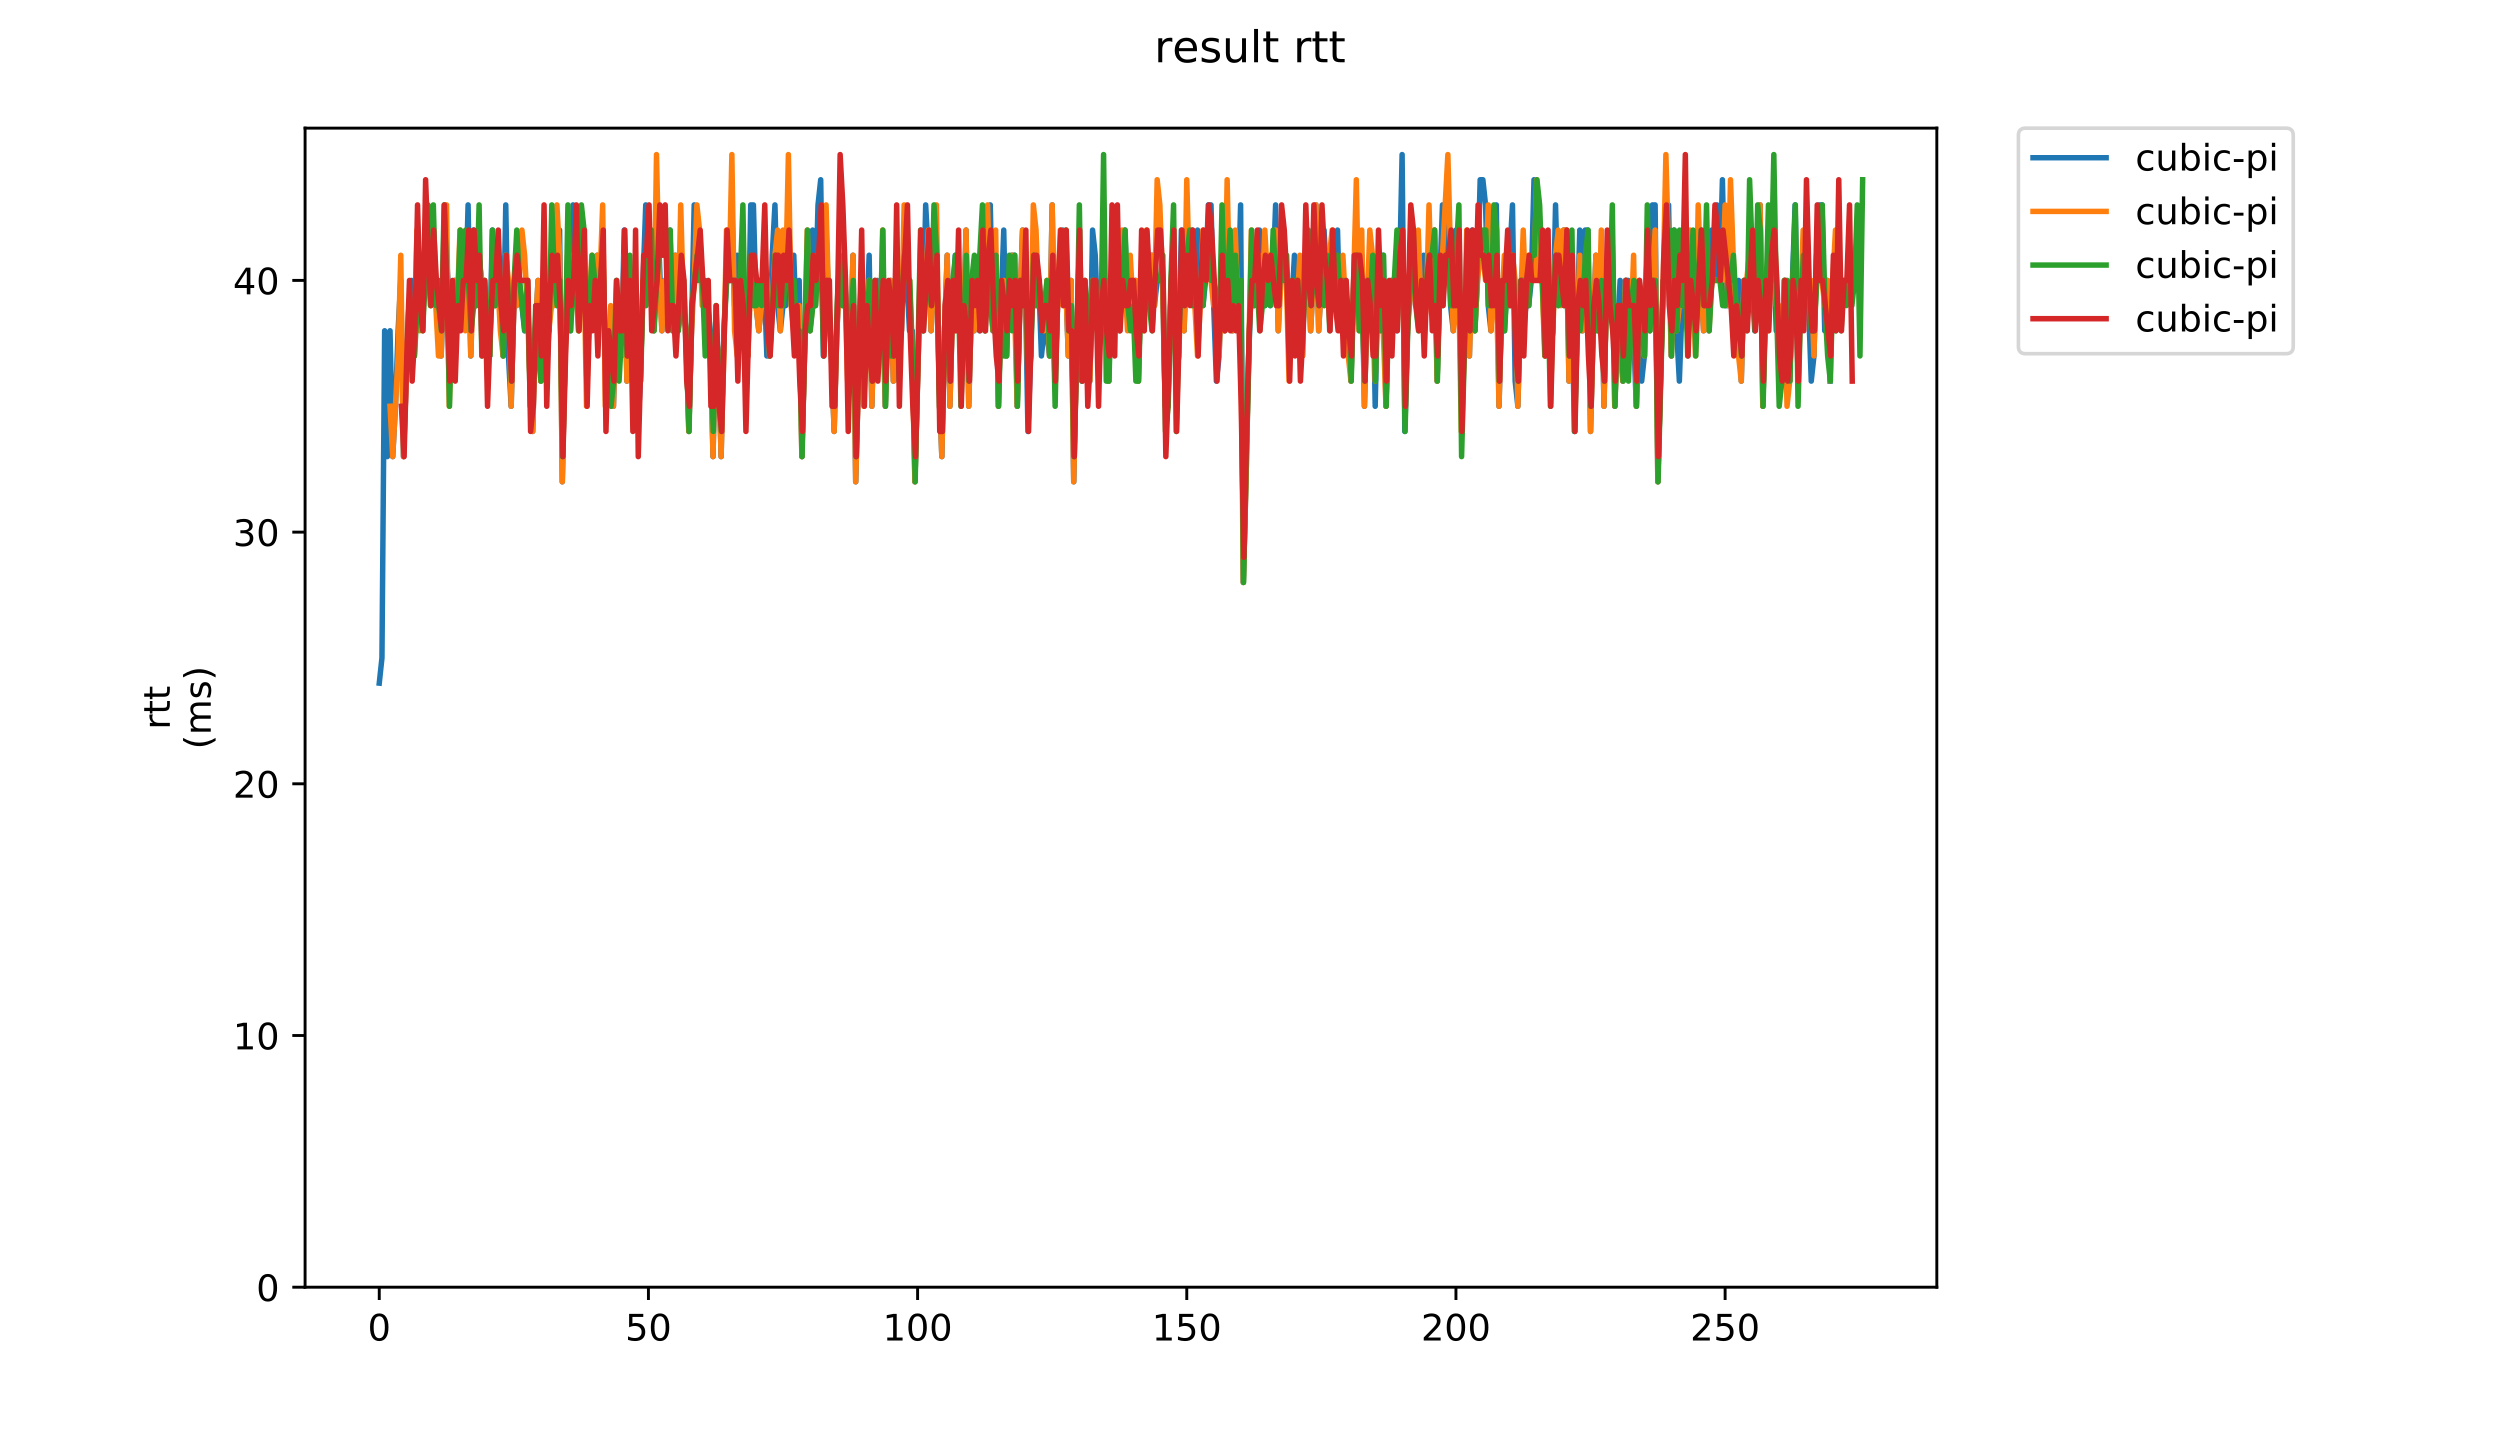 <?xml version="1.0" encoding="utf-8" standalone="no"?>
<!DOCTYPE svg PUBLIC "-//W3C//DTD SVG 1.1//EN"
  "http://www.w3.org/Graphics/SVG/1.1/DTD/svg11.dtd">
<!-- Created with matplotlib (https://matplotlib.org/) -->
<svg height="396pt" version="1.1" viewBox="0 0 684 396" width="684pt" xmlns="http://www.w3.org/2000/svg" xmlns:xlink="http://www.w3.org/1999/xlink">
 <defs>
  <style type="text/css">
*{stroke-linecap:butt;stroke-linejoin:round;}
  </style>
 </defs>
 <g id="figure_1">
  <g id="patch_1">
   <path d="M 0 396 
L 684 396 
L 684 0 
L 0 0 
z
" style="fill:#ffffff;"/>
  </g>
  <g id="axes_1">
   <g id="patch_2">
    <path d="M 83.472 352.174 
L 529.913 352.174 
L 529.913 35.062 
L 83.472 35.062 
z
" style="fill:#ffffff;"/>
   </g>
   <g id="matplotlib.axis_1">
    <g id="xtick_1">
     <g id="line2d_1">
      <defs>
       <path d="M 0 0 
L 0 3.5 
" id="md1d6fb55fc" style="stroke:#000000;stroke-width:0.8;"/>
      </defs>
      <g>
       <use style="stroke:#000000;stroke-width:0.8;" x="103.765" xlink:href="#md1d6fb55fc" y="352.174"/>
      </g>
     </g>
     <g id="text_1">
      <!-- 0 -->
      <defs>
       <path d="M 31.781 66.406 
Q 24.172 66.406 20.328 58.906 
Q 16.5 51.422 16.5 36.375 
Q 16.5 21.391 20.328 13.891 
Q 24.172 6.391 31.781 6.391 
Q 39.453 6.391 43.281 13.891 
Q 47.125 21.391 47.125 36.375 
Q 47.125 51.422 43.281 58.906 
Q 39.453 66.406 31.781 66.406 
z
M 31.781 74.219 
Q 44.047 74.219 50.516 64.516 
Q 56.984 54.828 56.984 36.375 
Q 56.984 17.969 50.516 8.266 
Q 44.047 -1.422 31.781 -1.422 
Q 19.531 -1.422 13.062 8.266 
Q 6.594 17.969 6.594 36.375 
Q 6.594 54.828 13.062 64.516 
Q 19.531 74.219 31.781 74.219 
z
" id="DejaVuSans-48"/>
      </defs>
      <g transform="translate(100.584 366.773)scale(0.1 -0.1)">
       <use xlink:href="#DejaVuSans-48"/>
      </g>
     </g>
    </g>
    <g id="xtick_2">
     <g id="line2d_2">
      <g>
       <use style="stroke:#000000;stroke-width:0.8;" x="177.41" xlink:href="#md1d6fb55fc" y="352.174"/>
      </g>
     </g>
     <g id="text_2">
      <!-- 50 -->
      <defs>
       <path d="M 10.797 72.906 
L 49.516 72.906 
L 49.516 64.594 
L 19.828 64.594 
L 19.828 46.734 
Q 21.969 47.469 24.109 47.828 
Q 26.266 48.188 28.422 48.188 
Q 40.625 48.188 47.75 41.5 
Q 54.891 34.812 54.891 23.391 
Q 54.891 11.625 47.562 5.094 
Q 40.234 -1.422 26.906 -1.422 
Q 22.312 -1.422 17.547 -0.641 
Q 12.797 0.141 7.719 1.703 
L 7.719 11.625 
Q 12.109 9.234 16.797 8.062 
Q 21.484 6.891 26.703 6.891 
Q 35.156 6.891 40.078 11.328 
Q 45.016 15.766 45.016 23.391 
Q 45.016 31 40.078 35.438 
Q 35.156 39.891 26.703 39.891 
Q 22.75 39.891 18.812 39.016 
Q 14.891 38.141 10.797 36.281 
z
" id="DejaVuSans-53"/>
      </defs>
      <g transform="translate(171.048 366.773)scale(0.1 -0.1)">
       <use xlink:href="#DejaVuSans-53"/>
       <use x="63.623" xlink:href="#DejaVuSans-48"/>
      </g>
     </g>
    </g>
    <g id="xtick_3">
     <g id="line2d_3">
      <g>
       <use style="stroke:#000000;stroke-width:0.8;" x="251.056" xlink:href="#md1d6fb55fc" y="352.174"/>
      </g>
     </g>
     <g id="text_3">
      <!-- 100 -->
      <defs>
       <path d="M 12.406 8.297 
L 28.516 8.297 
L 28.516 63.922 
L 10.984 60.406 
L 10.984 69.391 
L 28.422 72.906 
L 38.281 72.906 
L 38.281 8.297 
L 54.391 8.297 
L 54.391 0 
L 12.406 0 
z
" id="DejaVuSans-49"/>
      </defs>
      <g transform="translate(241.512 366.773)scale(0.1 -0.1)">
       <use xlink:href="#DejaVuSans-49"/>
       <use x="63.623" xlink:href="#DejaVuSans-48"/>
       <use x="127.246" xlink:href="#DejaVuSans-48"/>
      </g>
     </g>
    </g>
    <g id="xtick_4">
     <g id="line2d_4">
      <g>
       <use style="stroke:#000000;stroke-width:0.8;" x="324.701" xlink:href="#md1d6fb55fc" y="352.174"/>
      </g>
     </g>
     <g id="text_4">
      <!-- 150 -->
      <g transform="translate(315.157 366.773)scale(0.1 -0.1)">
       <use xlink:href="#DejaVuSans-49"/>
       <use x="63.623" xlink:href="#DejaVuSans-53"/>
       <use x="127.246" xlink:href="#DejaVuSans-48"/>
      </g>
     </g>
    </g>
    <g id="xtick_5">
     <g id="line2d_5">
      <g>
       <use style="stroke:#000000;stroke-width:0.8;" x="398.347" xlink:href="#md1d6fb55fc" y="352.174"/>
      </g>
     </g>
     <g id="text_5">
      <!-- 200 -->
      <defs>
       <path d="M 19.188 8.297 
L 53.609 8.297 
L 53.609 0 
L 7.328 0 
L 7.328 8.297 
Q 12.938 14.109 22.625 23.891 
Q 32.328 33.688 34.812 36.531 
Q 39.547 41.844 41.422 45.531 
Q 43.312 49.219 43.312 52.781 
Q 43.312 58.594 39.234 62.25 
Q 35.156 65.922 28.609 65.922 
Q 23.969 65.922 18.812 64.312 
Q 13.672 62.703 7.812 59.422 
L 7.812 69.391 
Q 13.766 71.781 18.938 73 
Q 24.125 74.219 28.422 74.219 
Q 39.75 74.219 46.484 68.547 
Q 53.219 62.891 53.219 53.422 
Q 53.219 48.922 51.531 44.891 
Q 49.859 40.875 45.406 35.406 
Q 44.188 33.984 37.641 27.219 
Q 31.109 20.453 19.188 8.297 
z
" id="DejaVuSans-50"/>
      </defs>
      <g transform="translate(388.803 366.773)scale(0.1 -0.1)">
       <use xlink:href="#DejaVuSans-50"/>
       <use x="63.623" xlink:href="#DejaVuSans-48"/>
       <use x="127.246" xlink:href="#DejaVuSans-48"/>
      </g>
     </g>
    </g>
    <g id="xtick_6">
     <g id="line2d_6">
      <g>
       <use style="stroke:#000000;stroke-width:0.8;" x="471.992" xlink:href="#md1d6fb55fc" y="352.174"/>
      </g>
     </g>
     <g id="text_6">
      <!-- 250 -->
      <g transform="translate(462.448 366.773)scale(0.1 -0.1)">
       <use xlink:href="#DejaVuSans-50"/>
       <use x="63.623" xlink:href="#DejaVuSans-53"/>
       <use x="127.246" xlink:href="#DejaVuSans-48"/>
      </g>
     </g>
    </g>
   </g>
   <g id="matplotlib.axis_2">
    <g id="ytick_1">
     <g id="line2d_7">
      <defs>
       <path d="M 0 0 
L -3.5 0 
" id="m92b899aafc" style="stroke:#000000;stroke-width:0.8;"/>
      </defs>
      <g>
       <use style="stroke:#000000;stroke-width:0.8;" x="83.472" xlink:href="#m92b899aafc" y="352.174"/>
      </g>
     </g>
     <g id="text_7">
      <!-- 0 -->
      <g transform="translate(70.11 355.973)scale(0.1 -0.1)">
       <use xlink:href="#DejaVuSans-48"/>
      </g>
     </g>
    </g>
    <g id="ytick_2">
     <g id="line2d_8">
      <g>
       <use style="stroke:#000000;stroke-width:0.8;" x="83.472" xlink:href="#m92b899aafc" y="283.312"/>
      </g>
     </g>
     <g id="text_8">
      <!-- 10 -->
      <g transform="translate(63.747 287.111)scale(0.1 -0.1)">
       <use xlink:href="#DejaVuSans-49"/>
       <use x="63.623" xlink:href="#DejaVuSans-48"/>
      </g>
     </g>
    </g>
    <g id="ytick_3">
     <g id="line2d_9">
      <g>
       <use style="stroke:#000000;stroke-width:0.8;" x="83.472" xlink:href="#m92b899aafc" y="214.449"/>
      </g>
     </g>
     <g id="text_9">
      <!-- 20 -->
      <g transform="translate(63.747 218.248)scale(0.1 -0.1)">
       <use xlink:href="#DejaVuSans-50"/>
       <use x="63.623" xlink:href="#DejaVuSans-48"/>
      </g>
     </g>
    </g>
    <g id="ytick_4">
     <g id="line2d_10">
      <g>
       <use style="stroke:#000000;stroke-width:0.8;" x="83.472" xlink:href="#m92b899aafc" y="145.587"/>
      </g>
     </g>
     <g id="text_10">
      <!-- 30 -->
      <defs>
       <path d="M 40.578 39.312 
Q 47.656 37.797 51.625 33 
Q 55.609 28.219 55.609 21.188 
Q 55.609 10.406 48.188 4.484 
Q 40.766 -1.422 27.094 -1.422 
Q 22.516 -1.422 17.656 -0.516 
Q 12.797 0.391 7.625 2.203 
L 7.625 11.719 
Q 11.719 9.328 16.594 8.109 
Q 21.484 6.891 26.812 6.891 
Q 36.078 6.891 40.938 10.547 
Q 45.797 14.203 45.797 21.188 
Q 45.797 27.641 41.281 31.266 
Q 36.766 34.906 28.719 34.906 
L 20.219 34.906 
L 20.219 43.016 
L 29.109 43.016 
Q 36.375 43.016 40.234 45.922 
Q 44.094 48.828 44.094 54.297 
Q 44.094 59.906 40.109 62.906 
Q 36.141 65.922 28.719 65.922 
Q 24.656 65.922 20.016 65.031 
Q 15.375 64.156 9.812 62.312 
L 9.812 71.094 
Q 15.438 72.656 20.344 73.438 
Q 25.25 74.219 29.594 74.219 
Q 40.828 74.219 47.359 69.109 
Q 53.906 64.016 53.906 55.328 
Q 53.906 49.266 50.438 45.094 
Q 46.969 40.922 40.578 39.312 
z
" id="DejaVuSans-51"/>
      </defs>
      <g transform="translate(63.747 149.386)scale(0.1 -0.1)">
       <use xlink:href="#DejaVuSans-51"/>
       <use x="63.623" xlink:href="#DejaVuSans-48"/>
      </g>
     </g>
    </g>
    <g id="ytick_5">
     <g id="line2d_11">
      <g>
       <use style="stroke:#000000;stroke-width:0.8;" x="83.472" xlink:href="#m92b899aafc" y="76.724"/>
      </g>
     </g>
     <g id="text_11">
      <!-- 40 -->
      <defs>
       <path d="M 37.797 64.312 
L 12.891 25.391 
L 37.797 25.391 
z
M 35.203 72.906 
L 47.609 72.906 
L 47.609 25.391 
L 58.016 25.391 
L 58.016 17.188 
L 47.609 17.188 
L 47.609 0 
L 37.797 0 
L 37.797 17.188 
L 4.891 17.188 
L 4.891 26.703 
z
" id="DejaVuSans-52"/>
      </defs>
      <g transform="translate(63.747 80.524)scale(0.1 -0.1)">
       <use xlink:href="#DejaVuSans-52"/>
       <use x="63.623" xlink:href="#DejaVuSans-48"/>
      </g>
     </g>
    </g>
    <g id="text_12">
     <!-- rtt -->
     <defs>
      <path d="M 41.109 46.297 
Q 39.594 47.172 37.812 47.578 
Q 36.031 48 33.891 48 
Q 26.266 48 22.188 43.047 
Q 18.109 38.094 18.109 28.812 
L 18.109 0 
L 9.078 0 
L 9.078 54.688 
L 18.109 54.688 
L 18.109 46.188 
Q 20.953 51.172 25.484 53.578 
Q 30.031 56 36.531 56 
Q 37.453 56 38.578 55.875 
Q 39.703 55.766 41.062 55.516 
z
" id="DejaVuSans-114"/>
      <path d="M 18.312 70.219 
L 18.312 54.688 
L 36.812 54.688 
L 36.812 47.703 
L 18.312 47.703 
L 18.312 18.016 
Q 18.312 11.328 20.141 9.422 
Q 21.969 7.516 27.594 7.516 
L 36.812 7.516 
L 36.812 0 
L 27.594 0 
Q 17.188 0 13.234 3.875 
Q 9.281 7.766 9.281 18.016 
L 9.281 47.703 
L 2.688 47.703 
L 2.688 54.688 
L 9.281 54.688 
L 9.281 70.219 
z
" id="DejaVuSans-116"/>
     </defs>
     <g transform="translate(46.47 199.594)rotate(-90)scale(0.1 -0.1)">
      <use xlink:href="#DejaVuSans-114"/>
      <use x="41.113" xlink:href="#DejaVuSans-116"/>
      <use x="80.322" xlink:href="#DejaVuSans-116"/>
     </g>
     <!-- (ms) -->
     <defs>
      <path d="M 31 75.875 
Q 24.469 64.656 21.281 53.656 
Q 18.109 42.672 18.109 31.391 
Q 18.109 20.125 21.312 9.062 
Q 24.516 -2 31 -13.188 
L 23.188 -13.188 
Q 15.875 -1.703 12.234 9.375 
Q 8.594 20.453 8.594 31.391 
Q 8.594 42.281 12.203 53.312 
Q 15.828 64.359 23.188 75.875 
z
" id="DejaVuSans-40"/>
      <path d="M 52 44.188 
Q 55.375 50.25 60.062 53.125 
Q 64.75 56 71.094 56 
Q 79.641 56 84.281 50.016 
Q 88.922 44.047 88.922 33.016 
L 88.922 0 
L 79.891 0 
L 79.891 32.719 
Q 79.891 40.578 77.094 44.375 
Q 74.312 48.188 68.609 48.188 
Q 61.625 48.188 57.562 43.547 
Q 53.516 38.922 53.516 30.906 
L 53.516 0 
L 44.484 0 
L 44.484 32.719 
Q 44.484 40.625 41.703 44.406 
Q 38.922 48.188 33.109 48.188 
Q 26.219 48.188 22.156 43.531 
Q 18.109 38.875 18.109 30.906 
L 18.109 0 
L 9.078 0 
L 9.078 54.688 
L 18.109 54.688 
L 18.109 46.188 
Q 21.188 51.219 25.484 53.609 
Q 29.781 56 35.688 56 
Q 41.656 56 45.828 52.969 
Q 50 49.953 52 44.188 
z
" id="DejaVuSans-109"/>
      <path d="M 44.281 53.078 
L 44.281 44.578 
Q 40.484 46.531 36.375 47.5 
Q 32.281 48.484 27.875 48.484 
Q 21.188 48.484 17.844 46.438 
Q 14.5 44.391 14.5 40.281 
Q 14.5 37.156 16.891 35.375 
Q 19.281 33.594 26.516 31.984 
L 29.594 31.297 
Q 39.156 29.25 43.188 25.516 
Q 47.219 21.781 47.219 15.094 
Q 47.219 7.469 41.188 3.016 
Q 35.156 -1.422 24.609 -1.422 
Q 20.219 -1.422 15.453 -0.562 
Q 10.688 0.297 5.422 2 
L 5.422 11.281 
Q 10.406 8.688 15.234 7.391 
Q 20.062 6.109 24.812 6.109 
Q 31.156 6.109 34.562 8.281 
Q 37.984 10.453 37.984 14.406 
Q 37.984 18.062 35.516 20.016 
Q 33.062 21.969 24.703 23.781 
L 21.578 24.516 
Q 13.234 26.266 9.516 29.906 
Q 5.812 33.547 5.812 39.891 
Q 5.812 47.609 11.281 51.797 
Q 16.75 56 26.812 56 
Q 31.781 56 36.172 55.266 
Q 40.578 54.547 44.281 53.078 
z
" id="DejaVuSans-115"/>
      <path d="M 8.016 75.875 
L 15.828 75.875 
Q 23.141 64.359 26.781 53.312 
Q 30.422 42.281 30.422 31.391 
Q 30.422 20.453 26.781 9.375 
Q 23.141 -1.703 15.828 -13.188 
L 8.016 -13.188 
Q 14.5 -2 17.703 9.062 
Q 20.906 20.125 20.906 31.391 
Q 20.906 42.672 17.703 53.656 
Q 14.5 64.656 8.016 75.875 
z
" id="DejaVuSans-41"/>
     </defs>
     <g transform="translate(57.668 204.995)rotate(-90)scale(0.1 -0.1)">
      <use xlink:href="#DejaVuSans-40"/>
      <use x="39.014" xlink:href="#DejaVuSans-109"/>
      <use x="136.426" xlink:href="#DejaVuSans-115"/>
      <use x="188.525" xlink:href="#DejaVuSans-41"/>
     </g>
    </g>
   </g>
   <g id="line2d_12">
    <path clip-path="url(#pde951cc989)" d="M 103.765 186.904 
L 104.502 180.018 
L 105.238 90.497 
L 105.974 124.928 
L 106.711 90.497 
L 107.447 124.928 
L 108.184 111.156 
L 108.92 90.497 
L 109.657 76.724 
L 110.393 124.928 
L 111.866 83.611 
L 112.603 76.724 
L 113.339 97.383 
L 114.075 76.724 
L 114.812 83.611 
L 115.548 69.838 
L 116.285 76.724 
L 117.758 62.952 
L 118.494 69.838 
L 119.231 83.611 
L 119.967 76.724 
L 120.704 97.383 
L 121.44 76.724 
L 122.176 69.838 
L 122.913 83.611 
L 123.649 83.611 
L 124.386 76.724 
L 125.122 83.611 
L 125.859 83.611 
L 126.595 76.724 
L 127.332 83.611 
L 128.068 56.066 
L 128.805 97.383 
L 129.541 62.952 
L 130.277 83.611 
L 131.014 69.838 
L 133.96 97.383 
L 134.696 62.952 
L 135.433 83.611 
L 136.169 76.724 
L 136.906 76.724 
L 137.642 97.383 
L 138.378 56.066 
L 139.115 97.383 
L 139.851 111.156 
L 140.588 83.611 
L 141.324 83.611 
L 142.061 76.724 
L 143.534 90.497 
L 144.27 76.724 
L 145.006 104.269 
L 145.743 118.042 
L 146.479 90.497 
L 147.216 76.724 
L 147.952 104.269 
L 148.689 76.724 
L 149.425 104.269 
L 150.898 76.724 
L 151.635 76.724 
L 152.371 83.611 
L 153.107 62.952 
L 153.844 131.814 
L 154.58 97.383 
L 155.317 69.838 
L 156.053 90.497 
L 156.79 56.066 
L 157.526 76.724 
L 158.263 69.838 
L 158.999 76.724 
L 159.736 76.724 
L 160.472 83.611 
L 162.681 83.611 
L 163.418 69.838 
L 164.154 76.724 
L 164.891 69.838 
L 165.627 97.383 
L 166.364 97.383 
L 167.1 90.497 
L 167.837 111.156 
L 168.573 83.611 
L 169.309 83.611 
L 170.046 97.383 
L 170.782 62.952 
L 171.519 104.269 
L 172.255 76.724 
L 172.992 90.497 
L 173.728 90.497 
L 174.465 118.042 
L 175.201 104.269 
L 175.938 76.724 
L 176.674 56.066 
L 177.41 76.724 
L 178.147 76.724 
L 178.883 90.497 
L 179.62 76.724 
L 180.356 69.838 
L 181.093 90.497 
L 181.829 76.724 
L 182.566 83.611 
L 183.302 62.952 
L 184.039 90.497 
L 184.775 69.838 
L 185.511 90.497 
L 186.248 83.611 
L 186.984 83.611 
L 187.721 90.497 
L 188.457 118.042 
L 189.194 90.497 
L 189.93 56.066 
L 190.667 76.724 
L 192.876 76.724 
L 194.349 90.497 
L 195.085 124.928 
L 195.822 90.497 
L 196.558 97.383 
L 197.295 124.928 
L 198.031 90.497 
L 198.768 76.724 
L 199.504 76.724 
L 200.241 56.066 
L 200.977 83.611 
L 201.713 69.838 
L 202.45 83.611 
L 203.186 76.724 
L 203.923 90.497 
L 204.659 97.383 
L 205.396 56.066 
L 206.132 56.066 
L 206.869 83.611 
L 207.605 90.497 
L 209.078 76.724 
L 209.814 97.383 
L 210.551 97.383 
L 211.287 69.838 
L 212.024 56.066 
L 212.76 83.611 
L 213.497 90.497 
L 214.233 83.611 
L 214.97 83.611 
L 215.706 69.838 
L 217.179 69.838 
L 217.915 90.497 
L 218.652 76.724 
L 219.388 124.928 
L 220.125 97.383 
L 220.861 76.724 
L 221.598 90.497 
L 222.334 62.952 
L 223.071 83.611 
L 223.807 56.066 
L 224.543 49.179 
L 225.28 97.383 
L 226.016 62.952 
L 226.753 83.611 
L 227.489 97.383 
L 228.226 118.042 
L 228.962 90.497 
L 229.699 76.724 
L 230.435 83.611 
L 231.172 76.724 
L 231.908 97.383 
L 232.644 97.383 
L 233.381 69.838 
L 234.117 131.814 
L 235.59 76.724 
L 237.063 90.497 
L 237.8 69.838 
L 238.536 111.156 
L 239.273 83.611 
L 240.009 76.724 
L 240.745 97.383 
L 241.482 83.611 
L 242.218 111.156 
L 242.955 83.611 
L 243.691 76.724 
L 244.428 104.269 
L 245.164 76.724 
L 245.901 90.497 
L 246.637 90.497 
L 247.374 69.838 
L 248.11 76.724 
L 248.846 90.497 
L 249.583 90.497 
L 250.319 131.814 
L 251.792 76.724 
L 252.529 90.497 
L 253.265 56.066 
L 254.002 69.838 
L 254.738 90.497 
L 255.475 76.724 
L 256.211 69.838 
L 256.947 104.269 
L 257.684 124.928 
L 258.42 90.497 
L 259.157 69.838 
L 259.893 111.156 
L 260.63 83.611 
L 261.366 69.838 
L 262.103 76.724 
L 262.839 90.497 
L 263.576 90.497 
L 264.312 62.952 
L 265.048 111.156 
L 265.785 83.611 
L 266.521 90.497 
L 267.258 83.611 
L 267.994 90.497 
L 268.731 76.724 
L 269.467 90.497 
L 270.204 69.838 
L 270.94 56.066 
L 271.677 90.497 
L 272.413 69.838 
L 273.149 111.156 
L 273.886 83.611 
L 274.622 62.952 
L 275.359 97.383 
L 276.095 76.724 
L 276.832 69.838 
L 277.568 69.838 
L 278.305 111.156 
L 279.041 83.611 
L 279.777 62.952 
L 280.514 76.724 
L 281.25 118.042 
L 281.987 97.383 
L 282.723 69.838 
L 283.46 83.611 
L 284.196 76.724 
L 284.933 97.383 
L 285.669 90.497 
L 286.406 90.497 
L 287.142 97.383 
L 287.878 56.066 
L 288.615 104.269 
L 289.351 83.611 
L 290.088 76.724 
L 290.824 62.952 
L 291.561 76.724 
L 292.297 97.383 
L 293.034 76.724 
L 293.77 131.814 
L 294.507 97.383 
L 295.243 69.838 
L 295.979 104.269 
L 296.716 83.611 
L 297.452 83.611 
L 298.189 104.269 
L 298.925 62.952 
L 299.662 69.838 
L 300.398 90.497 
L 301.135 90.497 
L 301.871 76.724 
L 302.608 83.611 
L 303.344 104.269 
L 304.08 76.724 
L 304.817 90.497 
L 305.553 76.724 
L 306.29 90.497 
L 307.763 62.952 
L 308.499 83.611 
L 309.972 83.611 
L 310.709 76.724 
L 311.445 104.269 
L 312.181 76.724 
L 312.918 83.611 
L 313.654 76.724 
L 314.391 83.611 
L 315.127 69.838 
L 315.864 83.611 
L 316.6 76.724 
L 318.073 76.724 
L 318.81 111.156 
L 319.546 111.156 
L 320.282 83.611 
L 321.019 69.838 
L 321.755 104.269 
L 322.492 97.383 
L 323.228 62.952 
L 323.965 90.497 
L 324.701 69.838 
L 325.438 76.724 
L 326.174 62.952 
L 326.911 83.611 
L 327.647 62.952 
L 328.383 83.611 
L 329.12 83.611 
L 329.856 76.724 
L 330.593 56.066 
L 331.329 56.066 
L 332.066 83.611 
L 332.802 104.269 
L 333.539 97.383 
L 334.275 76.724 
L 335.012 90.497 
L 336.484 62.952 
L 337.221 90.497 
L 337.957 83.611 
L 338.694 83.611 
L 339.43 56.066 
L 340.167 159.359 
L 340.903 131.814 
L 341.64 97.383 
L 342.376 76.724 
L 343.112 83.611 
L 343.849 76.724 
L 344.585 62.952 
L 345.322 83.611 
L 346.058 83.611 
L 346.795 76.724 
L 347.531 83.611 
L 348.268 76.724 
L 349.004 56.066 
L 349.741 90.497 
L 350.477 69.838 
L 351.213 76.724 
L 351.95 76.724 
L 352.686 83.611 
L 353.423 83.611 
L 354.159 69.838 
L 354.896 83.611 
L 355.632 83.611 
L 356.369 97.383 
L 357.105 69.838 
L 357.842 62.952 
L 358.578 90.497 
L 359.314 76.724 
L 360.051 56.066 
L 360.787 90.497 
L 362.26 62.952 
L 362.997 76.724 
L 364.47 76.724 
L 365.206 83.611 
L 365.943 62.952 
L 366.679 90.497 
L 367.415 90.497 
L 368.152 83.611 
L 368.888 83.611 
L 369.625 104.269 
L 370.361 76.724 
L 371.098 69.838 
L 372.571 69.838 
L 373.307 111.156 
L 374.044 83.611 
L 374.78 69.838 
L 375.516 69.838 
L 376.253 111.156 
L 376.989 76.724 
L 377.726 69.838 
L 378.462 69.838 
L 379.199 111.156 
L 379.935 83.611 
L 380.672 90.497 
L 381.408 83.611 
L 382.145 90.497 
L 382.881 76.724 
L 383.617 42.293 
L 384.354 118.042 
L 385.09 90.497 
L 385.827 76.724 
L 386.563 76.724 
L 387.3 83.611 
L 388.036 69.838 
L 388.773 83.611 
L 389.509 69.838 
L 390.246 83.611 
L 390.982 69.838 
L 391.718 69.838 
L 392.455 62.952 
L 393.191 104.269 
L 393.928 76.724 
L 394.664 56.066 
L 395.401 69.838 
L 396.137 49.179 
L 396.874 83.611 
L 397.61 90.497 
L 398.347 62.952 
L 399.083 76.724 
L 399.819 104.269 
L 400.556 97.383 
L 401.292 76.724 
L 402.029 97.383 
L 402.765 62.952 
L 403.502 90.497 
L 404.238 76.724 
L 404.975 49.179 
L 405.711 49.179 
L 406.447 56.066 
L 407.184 83.611 
L 407.92 90.497 
L 408.657 76.724 
L 409.393 56.066 
L 410.13 111.156 
L 410.866 83.611 
L 411.603 90.497 
L 412.339 76.724 
L 413.076 69.838 
L 413.812 56.066 
L 414.548 104.269 
L 415.285 111.156 
L 416.021 83.611 
L 416.758 90.497 
L 417.494 83.611 
L 418.231 83.611 
L 418.967 76.724 
L 419.704 49.179 
L 420.44 69.838 
L 421.177 76.724 
L 423.386 76.724 
L 424.122 97.383 
L 424.859 90.497 
L 425.595 56.066 
L 426.332 83.611 
L 427.068 76.724 
L 427.805 62.952 
L 428.541 62.952 
L 429.278 104.269 
L 430.014 76.724 
L 430.75 118.042 
L 432.223 62.952 
L 432.96 90.497 
L 433.696 62.952 
L 434.433 62.952 
L 435.169 118.042 
L 435.906 90.497 
L 436.642 69.838 
L 437.379 90.497 
L 438.115 69.838 
L 438.851 111.156 
L 439.588 76.724 
L 441.061 62.952 
L 441.797 111.156 
L 442.534 90.497 
L 443.27 76.724 
L 444.007 104.269 
L 444.743 76.724 
L 445.48 76.724 
L 446.216 90.497 
L 446.952 90.497 
L 447.689 111.156 
L 448.425 83.611 
L 449.162 104.269 
L 449.898 97.383 
L 450.635 69.838 
L 451.371 90.497 
L 452.108 56.066 
L 452.844 56.066 
L 453.581 131.814 
L 455.053 76.724 
L 455.79 76.724 
L 456.526 56.066 
L 457.263 97.383 
L 457.999 62.952 
L 458.736 90.497 
L 459.472 104.269 
L 460.209 83.611 
L 460.945 69.838 
L 461.682 90.497 
L 462.418 76.724 
L 463.154 76.724 
L 463.891 83.611 
L 464.627 69.838 
L 465.364 76.724 
L 466.1 90.497 
L 466.837 62.952 
L 467.573 90.497 
L 468.31 62.952 
L 469.046 76.724 
L 469.782 56.066 
L 470.519 76.724 
L 471.255 49.179 
L 471.992 83.611 
L 472.728 83.611 
L 473.465 76.724 
L 474.201 90.497 
L 475.674 76.724 
L 476.411 104.269 
L 477.147 76.724 
L 479.356 76.724 
L 480.093 90.497 
L 480.829 69.838 
L 481.566 56.066 
L 482.302 111.156 
L 483.039 83.611 
L 483.775 69.838 
L 484.512 76.724 
L 485.248 69.838 
L 485.984 90.497 
L 486.721 90.497 
L 487.457 104.269 
L 488.194 76.724 
L 489.667 104.269 
L 490.403 76.724 
L 491.14 56.066 
L 491.876 90.497 
L 492.613 83.611 
L 493.349 83.611 
L 494.085 76.724 
L 494.822 83.611 
L 495.558 104.269 
L 496.295 97.383 
L 497.031 69.838 
L 497.768 56.066 
L 498.504 56.066 
L 499.241 90.497 
L 499.977 76.724 
L 500.714 104.269 
L 500.714 104.269 
" style="fill:none;stroke:#1f77b4;stroke-linecap:square;stroke-width:1.5;"/>
   </g>
   <g id="line2d_13">
    <path clip-path="url(#pde951cc989)" d="M 106.709 111.156 
L 107.446 124.928 
L 108.919 97.383 
L 109.655 69.838 
L 110.392 124.928 
L 111.865 83.611 
L 112.601 83.611 
L 113.338 97.383 
L 114.074 62.952 
L 114.81 90.497 
L 117.02 69.838 
L 117.756 83.611 
L 118.493 69.838 
L 119.966 97.383 
L 120.702 97.383 
L 121.439 69.838 
L 122.175 56.066 
L 122.911 111.156 
L 123.648 83.611 
L 124.384 76.724 
L 125.121 83.611 
L 125.857 62.952 
L 127.33 90.497 
L 128.067 69.838 
L 128.803 97.383 
L 129.54 76.724 
L 130.276 83.611 
L 131.012 69.838 
L 131.749 76.724 
L 132.485 76.724 
L 133.222 83.611 
L 133.958 97.383 
L 134.695 76.724 
L 135.431 83.611 
L 136.168 76.724 
L 136.904 90.497 
L 137.64 97.383 
L 138.377 69.838 
L 139.113 76.724 
L 139.85 111.156 
L 140.586 83.611 
L 141.323 83.611 
L 142.059 76.724 
L 142.796 62.952 
L 143.532 69.838 
L 144.269 83.611 
L 145.005 104.269 
L 145.741 118.042 
L 146.478 90.497 
L 147.214 76.724 
L 147.951 104.269 
L 148.687 76.724 
L 149.424 90.497 
L 150.16 90.497 
L 150.897 83.611 
L 151.633 83.611 
L 152.37 56.066 
L 153.106 69.838 
L 153.842 131.814 
L 154.579 97.383 
L 155.315 76.724 
L 156.052 69.838 
L 156.788 76.724 
L 157.525 76.724 
L 158.261 90.497 
L 158.998 76.724 
L 159.734 69.838 
L 160.471 111.156 
L 161.207 83.611 
L 161.943 69.838 
L 162.68 83.611 
L 163.416 69.838 
L 164.153 76.724 
L 164.889 56.066 
L 165.626 111.156 
L 167.099 83.611 
L 167.835 111.156 
L 168.572 83.611 
L 169.308 83.611 
L 170.044 97.383 
L 170.781 69.838 
L 171.517 104.269 
L 172.254 76.724 
L 172.99 90.497 
L 173.727 90.497 
L 174.463 104.269 
L 175.2 104.269 
L 175.936 76.724 
L 176.673 83.611 
L 177.409 76.724 
L 178.145 62.952 
L 178.882 90.497 
L 179.618 42.293 
L 180.355 76.724 
L 181.091 90.497 
L 181.828 76.724 
L 182.564 83.611 
L 183.301 76.724 
L 184.037 90.497 
L 184.774 69.838 
L 185.51 90.497 
L 186.246 56.066 
L 186.983 83.611 
L 187.719 90.497 
L 188.456 118.042 
L 189.192 90.497 
L 189.929 76.724 
L 190.665 56.066 
L 191.402 62.952 
L 192.138 83.611 
L 192.875 83.611 
L 194.347 97.383 
L 195.084 124.928 
L 195.82 90.497 
L 196.557 97.383 
L 197.293 124.928 
L 198.03 97.383 
L 198.766 62.952 
L 199.503 76.724 
L 200.239 42.293 
L 200.975 90.497 
L 201.712 97.383 
L 202.448 83.611 
L 203.185 76.724 
L 203.921 97.383 
L 204.658 97.383 
L 205.394 76.724 
L 206.131 83.611 
L 206.867 83.611 
L 207.604 90.497 
L 208.34 83.611 
L 209.076 69.838 
L 209.813 76.724 
L 210.549 97.383 
L 212.022 69.838 
L 212.759 62.952 
L 213.495 90.497 
L 214.232 62.952 
L 214.968 76.724 
L 215.705 42.293 
L 216.441 83.611 
L 217.177 90.497 
L 217.914 90.497 
L 218.65 83.611 
L 219.387 124.928 
L 220.123 97.383 
L 220.86 62.952 
L 221.596 90.497 
L 222.333 83.611 
L 223.069 83.611 
L 223.806 69.838 
L 225.278 69.838 
L 226.015 56.066 
L 226.751 83.611 
L 227.488 97.383 
L 228.224 118.042 
L 228.961 90.497 
L 230.434 62.952 
L 231.17 76.724 
L 231.907 104.269 
L 232.643 97.383 
L 233.379 69.838 
L 234.116 131.814 
L 235.589 76.724 
L 236.325 111.156 
L 237.062 90.497 
L 237.798 76.724 
L 238.535 111.156 
L 239.271 83.611 
L 240.008 83.611 
L 240.744 97.383 
L 241.48 62.952 
L 242.217 111.156 
L 242.953 83.611 
L 243.69 76.724 
L 244.426 104.269 
L 245.163 76.724 
L 245.899 90.497 
L 246.636 90.497 
L 247.372 56.066 
L 248.109 76.724 
L 248.845 76.724 
L 249.581 97.383 
L 250.318 131.814 
L 251.791 76.724 
L 252.527 90.497 
L 254 62.952 
L 254.737 90.497 
L 255.473 76.724 
L 256.21 56.066 
L 256.946 104.269 
L 257.682 124.928 
L 258.419 90.497 
L 259.155 69.838 
L 259.892 111.156 
L 260.628 83.611 
L 261.365 90.497 
L 262.101 76.724 
L 262.838 90.497 
L 263.574 90.497 
L 264.31 62.952 
L 265.047 111.156 
L 265.783 83.611 
L 266.52 90.497 
L 267.256 83.611 
L 267.993 69.838 
L 268.729 76.724 
L 269.466 90.497 
L 270.202 56.066 
L 270.939 83.611 
L 271.675 90.497 
L 272.411 62.952 
L 273.148 111.156 
L 273.884 83.611 
L 274.621 76.724 
L 275.357 97.383 
L 276.094 76.724 
L 276.83 69.838 
L 277.567 83.611 
L 278.303 111.156 
L 279.04 83.611 
L 279.776 62.952 
L 280.512 76.724 
L 281.249 104.269 
L 281.985 97.383 
L 282.722 56.066 
L 283.458 62.952 
L 284.195 83.611 
L 284.931 83.611 
L 285.668 90.497 
L 286.404 76.724 
L 287.141 97.383 
L 287.877 56.066 
L 288.613 104.269 
L 290.086 62.952 
L 290.823 83.611 
L 291.559 76.724 
L 292.296 97.383 
L 293.032 76.724 
L 293.769 131.814 
L 294.505 97.383 
L 295.242 76.724 
L 295.978 90.497 
L 296.714 83.611 
L 297.451 83.611 
L 298.187 104.269 
L 298.924 76.724 
L 300.397 90.497 
L 301.133 90.497 
L 301.87 76.724 
L 302.606 76.724 
L 303.343 104.269 
L 304.079 76.724 
L 304.815 90.497 
L 305.552 76.724 
L 306.288 90.497 
L 307.025 62.952 
L 308.498 90.497 
L 309.234 69.838 
L 309.971 83.611 
L 310.707 76.724 
L 311.444 104.269 
L 312.18 76.724 
L 312.916 90.497 
L 313.653 62.952 
L 314.389 83.611 
L 315.126 69.838 
L 315.862 83.611 
L 316.599 49.179 
L 317.335 56.066 
L 318.072 76.724 
L 318.808 111.156 
L 319.545 111.156 
L 320.281 83.611 
L 321.017 69.838 
L 321.754 104.269 
L 322.49 97.383 
L 323.227 76.724 
L 323.963 90.497 
L 324.7 49.179 
L 325.436 76.724 
L 326.173 83.611 
L 326.909 83.611 
L 327.645 97.383 
L 328.382 83.611 
L 329.118 62.952 
L 329.855 76.724 
L 330.591 69.838 
L 332.064 83.611 
L 332.801 83.611 
L 333.537 97.383 
L 334.274 76.724 
L 335.01 90.497 
L 335.746 49.179 
L 336.483 83.611 
L 337.219 90.497 
L 337.956 62.952 
L 338.692 83.611 
L 339.429 83.611 
L 340.165 159.359 
L 340.902 131.814 
L 342.375 62.952 
L 343.111 83.611 
L 344.584 69.838 
L 345.32 83.611 
L 346.057 62.952 
L 346.793 76.724 
L 347.53 69.838 
L 348.266 76.724 
L 349.003 62.952 
L 349.739 90.497 
L 351.212 62.952 
L 351.948 76.724 
L 352.685 104.269 
L 353.421 83.611 
L 354.158 90.497 
L 354.894 83.611 
L 355.631 69.838 
L 356.367 97.383 
L 357.104 69.838 
L 357.84 76.724 
L 358.577 90.497 
L 359.313 76.724 
L 360.049 56.066 
L 360.786 90.497 
L 361.522 76.724 
L 362.259 83.611 
L 364.468 62.952 
L 365.205 83.611 
L 366.678 83.611 
L 367.414 69.838 
L 368.887 97.383 
L 369.623 104.269 
L 371.096 49.179 
L 371.833 90.497 
L 372.569 62.952 
L 373.306 111.156 
L 374.042 83.611 
L 374.779 62.952 
L 375.515 69.838 
L 376.251 104.269 
L 376.988 76.724 
L 377.724 90.497 
L 378.461 90.497 
L 379.197 111.156 
L 379.934 83.611 
L 380.67 76.724 
L 381.407 83.611 
L 382.143 69.838 
L 382.88 76.724 
L 383.616 69.838 
L 384.352 104.269 
L 385.825 76.724 
L 386.562 76.724 
L 387.298 83.611 
L 388.035 62.952 
L 388.771 83.611 
L 389.508 90.497 
L 390.244 83.611 
L 390.98 56.066 
L 391.717 83.611 
L 392.453 62.952 
L 393.19 104.269 
L 393.926 76.724 
L 394.663 69.838 
L 396.136 42.293 
L 396.872 69.838 
L 397.609 90.497 
L 399.081 76.724 
L 399.818 118.042 
L 400.554 97.383 
L 401.291 62.952 
L 402.027 97.383 
L 402.764 76.724 
L 403.5 90.497 
L 404.237 76.724 
L 404.973 69.838 
L 405.71 69.838 
L 406.446 76.724 
L 407.182 56.066 
L 407.919 90.497 
L 408.655 76.724 
L 409.392 76.724 
L 410.128 111.156 
L 410.865 83.611 
L 411.601 69.838 
L 413.074 83.611 
L 413.811 69.838 
L 414.547 76.724 
L 415.283 111.156 
L 416.02 83.611 
L 416.756 62.952 
L 417.493 83.611 
L 418.229 69.838 
L 418.966 76.724 
L 419.702 76.724 
L 420.439 49.179 
L 421.175 76.724 
L 421.912 76.724 
L 422.648 97.383 
L 423.384 76.724 
L 424.121 97.383 
L 424.857 90.497 
L 425.594 69.838 
L 426.33 62.952 
L 427.067 83.611 
L 427.803 62.952 
L 428.54 62.952 
L 429.276 104.269 
L 430.013 76.724 
L 430.749 104.269 
L 431.485 90.497 
L 432.222 69.838 
L 432.958 90.497 
L 433.695 76.724 
L 434.431 69.838 
L 435.168 118.042 
L 435.904 90.497 
L 436.641 69.838 
L 437.377 90.497 
L 438.114 62.952 
L 438.85 111.156 
L 439.586 76.724 
L 440.323 83.611 
L 441.059 62.952 
L 441.796 111.156 
L 442.532 90.497 
L 444.005 104.269 
L 444.742 76.724 
L 446.215 90.497 
L 446.951 69.838 
L 447.687 111.156 
L 448.424 83.611 
L 449.16 83.611 
L 449.897 97.383 
L 450.633 69.838 
L 451.37 90.497 
L 452.843 62.952 
L 453.579 131.814 
L 455.052 76.724 
L 455.788 42.293 
L 457.261 97.383 
L 457.998 76.724 
L 458.734 90.497 
L 459.471 83.611 
L 460.207 83.611 
L 460.944 69.838 
L 461.68 69.838 
L 462.416 62.952 
L 463.153 76.724 
L 463.889 97.383 
L 464.626 56.066 
L 465.362 76.724 
L 466.099 90.497 
L 466.835 83.611 
L 467.572 90.497 
L 468.308 76.724 
L 471.254 76.724 
L 471.99 56.066 
L 472.727 83.611 
L 473.463 49.179 
L 474.936 90.497 
L 476.409 104.269 
L 477.146 76.724 
L 477.882 76.724 
L 478.618 69.838 
L 479.355 76.724 
L 480.091 69.838 
L 480.828 76.724 
L 481.564 56.066 
L 482.301 111.156 
L 483.037 83.611 
L 483.774 90.497 
L 484.51 76.724 
L 485.247 69.838 
L 485.983 83.611 
L 486.719 83.611 
L 487.456 104.269 
L 488.192 76.724 
L 488.929 111.156 
L 489.665 104.269 
L 490.402 76.724 
L 491.138 69.838 
L 491.875 90.497 
L 492.611 83.611 
L 493.348 62.952 
L 494.084 76.724 
L 495.557 76.724 
L 496.293 97.383 
L 497.03 69.838 
L 497.766 76.724 
L 498.503 76.724 
L 499.239 83.611 
L 499.976 76.724 
L 500.712 104.269 
L 501.449 76.724 
L 502.185 62.952 
L 502.921 76.724 
L 503.658 76.724 
L 503.658 76.724 
" style="fill:none;stroke:#ff7f0e;stroke-linecap:square;stroke-width:1.5;"/>
   </g>
   <g id="line2d_14">
    <path clip-path="url(#pde951cc989)" d="M 112.672 90.497 
L 113.408 97.383 
L 114.145 83.611 
L 114.881 83.611 
L 115.618 90.497 
L 116.354 76.724 
L 117.09 56.066 
L 117.827 83.611 
L 118.563 56.066 
L 119.3 83.611 
L 120.036 83.611 
L 120.773 90.497 
L 121.509 56.066 
L 122.246 76.724 
L 122.982 111.156 
L 123.719 83.611 
L 124.455 97.383 
L 125.191 83.611 
L 125.928 62.952 
L 126.664 76.724 
L 127.401 62.952 
L 128.874 90.497 
L 129.61 83.611 
L 130.347 83.611 
L 131.083 56.066 
L 131.82 97.383 
L 132.556 76.724 
L 133.292 90.497 
L 134.029 97.383 
L 134.765 62.952 
L 135.502 83.611 
L 136.238 76.724 
L 136.975 76.724 
L 137.711 97.383 
L 138.448 69.838 
L 139.184 83.611 
L 139.921 104.269 
L 140.657 76.724 
L 141.393 62.952 
L 142.13 76.724 
L 143.603 90.497 
L 144.339 76.724 
L 145.076 111.156 
L 145.812 111.156 
L 146.549 83.611 
L 147.285 97.383 
L 148.022 104.269 
L 148.758 76.724 
L 149.494 90.497 
L 150.231 90.497 
L 150.967 56.066 
L 151.704 76.724 
L 152.44 83.611 
L 153.177 76.724 
L 153.913 124.928 
L 154.65 97.383 
L 155.386 56.066 
L 156.123 90.497 
L 156.859 76.724 
L 157.595 76.724 
L 158.332 90.497 
L 159.068 56.066 
L 159.805 62.952 
L 160.541 104.269 
L 161.278 83.611 
L 162.014 69.838 
L 162.751 76.724 
L 163.487 90.497 
L 164.224 76.724 
L 164.96 69.838 
L 165.696 97.383 
L 166.433 90.497 
L 167.169 111.156 
L 167.906 104.269 
L 168.642 76.724 
L 169.379 104.269 
L 170.115 90.497 
L 170.852 83.611 
L 171.588 97.383 
L 172.325 69.838 
L 173.061 97.383 
L 173.797 90.497 
L 174.534 104.269 
L 175.27 104.269 
L 176.007 76.724 
L 176.743 83.611 
L 177.48 69.838 
L 178.216 62.952 
L 178.953 90.497 
L 179.689 76.724 
L 181.162 62.952 
L 181.898 69.838 
L 182.635 69.838 
L 183.371 62.952 
L 184.108 90.497 
L 185.581 90.497 
L 187.054 76.724 
L 188.526 118.042 
L 189.263 83.611 
L 190.736 69.838 
L 191.472 76.724 
L 192.209 76.724 
L 192.945 97.383 
L 193.682 83.611 
L 194.418 97.383 
L 195.155 118.042 
L 195.891 83.611 
L 196.627 104.269 
L 197.364 118.042 
L 198.1 90.497 
L 198.837 76.724 
L 201.046 76.724 
L 201.783 83.611 
L 202.519 76.724 
L 203.256 56.066 
L 203.992 97.383 
L 204.728 90.497 
L 205.465 69.838 
L 206.201 83.611 
L 206.938 83.611 
L 207.674 76.724 
L 208.411 83.611 
L 209.147 69.838 
L 210.62 97.383 
L 212.093 69.838 
L 212.829 83.611 
L 214.302 83.611 
L 215.775 69.838 
L 216.512 83.611 
L 217.248 76.724 
L 217.985 90.497 
L 218.721 90.497 
L 219.458 124.928 
L 220.194 90.497 
L 220.93 62.952 
L 221.667 90.497 
L 222.403 83.611 
L 223.14 83.611 
L 223.876 69.838 
L 224.613 69.838 
L 225.349 97.383 
L 226.086 76.724 
L 226.822 83.611 
L 228.295 111.156 
L 229.031 83.611 
L 229.768 69.838 
L 230.504 83.611 
L 231.241 76.724 
L 231.977 97.383 
L 232.714 90.497 
L 233.45 76.724 
L 234.187 124.928 
L 234.923 97.383 
L 235.66 76.724 
L 236.396 97.383 
L 237.132 90.497 
L 237.869 76.724 
L 238.605 104.269 
L 239.342 76.724 
L 240.815 90.497 
L 241.551 62.952 
L 242.288 111.156 
L 243.024 83.611 
L 243.76 97.383 
L 244.497 97.383 
L 245.233 69.838 
L 245.97 104.269 
L 246.706 83.611 
L 247.443 69.838 
L 248.179 76.724 
L 248.916 76.724 
L 249.652 97.383 
L 250.389 131.814 
L 251.861 62.952 
L 252.598 90.497 
L 253.334 76.724 
L 254.071 76.724 
L 254.807 83.611 
L 255.544 56.066 
L 256.28 69.838 
L 257.017 111.156 
L 257.753 118.042 
L 258.49 90.497 
L 259.226 90.497 
L 259.962 104.269 
L 260.699 76.724 
L 261.435 69.838 
L 262.172 76.724 
L 262.908 111.156 
L 264.381 69.838 
L 265.118 104.269 
L 265.854 76.724 
L 266.591 69.838 
L 267.327 76.724 
L 268.063 69.838 
L 268.8 56.066 
L 269.536 90.497 
L 270.273 76.724 
L 271.746 90.497 
L 272.482 69.838 
L 273.219 111.156 
L 273.955 83.611 
L 274.692 97.383 
L 275.428 97.383 
L 276.164 69.838 
L 276.901 90.497 
L 277.637 69.838 
L 278.374 111.156 
L 279.11 76.724 
L 279.847 83.611 
L 280.583 76.724 
L 281.32 104.269 
L 282.056 97.383 
L 282.793 69.838 
L 283.529 83.611 
L 284.265 76.724 
L 285.002 83.611 
L 285.738 83.611 
L 286.475 76.724 
L 287.211 97.383 
L 287.948 76.724 
L 288.684 111.156 
L 289.421 76.724 
L 290.894 76.724 
L 291.63 62.952 
L 292.366 90.497 
L 293.103 83.611 
L 293.839 124.928 
L 294.576 97.383 
L 295.312 56.066 
L 296.049 104.269 
L 296.785 76.724 
L 297.522 83.611 
L 298.258 97.383 
L 298.995 76.724 
L 299.731 76.724 
L 300.467 97.383 
L 301.204 90.497 
L 301.94 42.293 
L 302.677 104.269 
L 303.413 104.269 
L 304.15 76.724 
L 304.886 69.838 
L 305.623 76.724 
L 307.095 76.724 
L 307.832 62.952 
L 308.568 83.611 
L 309.305 90.497 
L 310.041 83.611 
L 310.778 104.269 
L 311.514 104.269 
L 312.251 76.724 
L 312.987 69.838 
L 315.196 90.497 
L 315.933 76.724 
L 317.406 76.724 
L 318.142 69.838 
L 318.879 118.042 
L 319.615 111.156 
L 320.352 76.724 
L 321.088 56.066 
L 321.825 118.042 
L 322.561 90.497 
L 323.297 76.724 
L 324.034 83.611 
L 324.77 69.838 
L 325.507 62.952 
L 326.243 83.611 
L 326.98 76.724 
L 327.716 76.724 
L 328.453 83.611 
L 329.189 83.611 
L 329.926 69.838 
L 330.662 69.838 
L 331.398 76.724 
L 332.135 76.724 
L 333.608 90.497 
L 334.344 56.066 
L 335.081 83.611 
L 335.817 76.724 
L 336.554 62.952 
L 337.29 83.611 
L 338.027 69.838 
L 338.763 83.611 
L 339.499 76.724 
L 340.236 159.359 
L 340.972 124.928 
L 341.709 97.383 
L 342.445 62.952 
L 343.182 83.611 
L 343.918 76.724 
L 344.655 90.497 
L 345.391 83.611 
L 346.128 83.611 
L 346.864 76.724 
L 347.6 83.611 
L 348.337 62.952 
L 349.073 76.724 
L 349.81 83.611 
L 350.546 69.838 
L 351.283 76.724 
L 352.019 69.838 
L 352.756 90.497 
L 353.492 76.724 
L 354.965 76.724 
L 356.438 90.497 
L 357.911 62.952 
L 358.647 83.611 
L 359.384 76.724 
L 360.12 76.724 
L 360.857 83.611 
L 361.593 69.838 
L 362.33 83.611 
L 363.066 69.838 
L 363.802 90.497 
L 364.539 76.724 
L 365.275 83.611 
L 366.012 69.838 
L 366.748 83.611 
L 367.485 76.724 
L 368.221 83.611 
L 368.958 83.611 
L 369.694 104.269 
L 370.43 76.724 
L 371.167 69.838 
L 371.903 90.497 
L 372.64 83.611 
L 373.376 104.269 
L 374.113 76.724 
L 374.849 83.611 
L 375.586 69.838 
L 376.322 104.269 
L 377.059 76.724 
L 377.795 90.497 
L 378.531 69.838 
L 379.268 111.156 
L 380.004 83.611 
L 380.741 76.724 
L 381.477 76.724 
L 382.214 62.952 
L 382.95 76.724 
L 383.687 62.952 
L 384.423 118.042 
L 385.16 90.497 
L 386.632 62.952 
L 387.369 83.611 
L 388.105 90.497 
L 389.578 76.724 
L 390.315 76.724 
L 391.051 69.838 
L 391.788 69.838 
L 392.524 62.952 
L 393.261 104.269 
L 393.997 76.724 
L 394.733 83.611 
L 395.47 69.838 
L 396.206 69.838 
L 396.943 83.611 
L 397.679 83.611 
L 399.152 56.066 
L 399.889 124.928 
L 400.625 97.383 
L 401.362 76.724 
L 402.098 90.497 
L 402.834 76.724 
L 403.571 90.497 
L 404.307 69.838 
L 405.044 69.838 
L 405.78 62.952 
L 406.517 62.952 
L 407.253 83.611 
L 407.99 83.611 
L 408.726 56.066 
L 409.463 62.952 
L 410.199 104.269 
L 410.935 83.611 
L 411.672 90.497 
L 412.408 76.724 
L 413.145 83.611 
L 413.881 69.838 
L 414.618 90.497 
L 415.354 104.269 
L 416.091 76.724 
L 417.564 76.724 
L 418.3 83.611 
L 419.036 69.838 
L 419.773 69.838 
L 420.509 49.179 
L 421.246 56.066 
L 422.719 97.383 
L 423.455 76.724 
L 424.192 111.156 
L 424.928 83.611 
L 425.665 69.838 
L 426.401 83.611 
L 427.137 76.724 
L 427.874 83.611 
L 428.61 76.724 
L 429.347 97.383 
L 430.083 62.952 
L 430.82 118.042 
L 431.556 90.497 
L 432.293 90.497 
L 433.029 83.611 
L 433.766 69.838 
L 434.502 62.952 
L 435.238 111.156 
L 435.975 83.611 
L 436.711 90.497 
L 437.448 90.497 
L 438.184 76.724 
L 438.921 104.269 
L 439.657 76.724 
L 440.394 83.611 
L 441.13 56.066 
L 441.866 111.156 
L 442.603 83.611 
L 443.339 83.611 
L 444.076 104.269 
L 444.812 76.724 
L 445.549 104.269 
L 446.285 83.611 
L 447.022 76.724 
L 447.758 111.156 
L 448.495 76.724 
L 449.231 90.497 
L 449.967 97.383 
L 450.704 56.066 
L 451.44 90.497 
L 452.177 76.724 
L 452.913 76.724 
L 453.65 131.814 
L 455.123 76.724 
L 455.859 76.724 
L 456.596 62.952 
L 457.332 97.383 
L 458.068 62.952 
L 458.805 90.497 
L 459.541 62.952 
L 460.278 83.611 
L 461.014 69.838 
L 461.751 97.383 
L 462.487 76.724 
L 463.224 62.952 
L 463.96 97.383 
L 464.697 76.724 
L 465.433 62.952 
L 466.169 83.611 
L 466.906 56.066 
L 467.642 90.497 
L 468.379 76.724 
L 470.588 76.724 
L 471.325 83.611 
L 472.061 83.611 
L 472.798 76.724 
L 473.534 76.724 
L 474.27 69.838 
L 475.007 83.611 
L 475.743 83.611 
L 476.48 97.383 
L 477.216 76.724 
L 477.953 90.497 
L 478.689 49.179 
L 480.162 90.497 
L 480.899 56.066 
L 481.635 62.952 
L 482.371 111.156 
L 483.844 56.066 
L 484.581 76.724 
L 485.317 42.293 
L 486.054 83.611 
L 486.79 111.156 
L 487.527 104.269 
L 488.263 76.724 
L 489 76.724 
L 489.736 104.269 
L 490.472 76.724 
L 491.209 56.066 
L 491.945 111.156 
L 492.682 83.611 
L 493.418 69.838 
L 495.628 90.497 
L 496.364 90.497 
L 497.101 76.724 
L 497.837 76.724 
L 498.573 56.066 
L 499.31 83.611 
L 500.046 97.383 
L 500.783 104.269 
L 501.519 76.724 
L 502.256 90.497 
L 502.992 69.838 
L 503.729 90.497 
L 504.465 76.724 
L 505.201 83.611 
L 505.938 69.838 
L 506.674 83.611 
L 507.411 76.724 
L 508.147 56.066 
L 508.884 97.383 
L 509.62 49.179 
L 509.62 49.179 
" style="fill:none;stroke:#2ca02c;stroke-linecap:square;stroke-width:1.5;"/>
   </g>
   <g id="line2d_15">
    <path clip-path="url(#pde951cc989)" d="M 109.82 111.156 
L 110.557 124.928 
L 111.293 97.383 
L 112.03 76.724 
L 112.766 104.269 
L 113.502 90.497 
L 114.239 56.066 
L 114.975 83.611 
L 115.712 90.497 
L 116.448 49.179 
L 117.185 69.838 
L 117.921 83.611 
L 118.658 62.952 
L 119.394 76.724 
L 120.867 90.497 
L 121.603 56.066 
L 122.34 83.611 
L 123.076 104.269 
L 123.813 76.724 
L 124.549 104.269 
L 125.286 83.611 
L 126.022 90.497 
L 126.759 76.724 
L 127.495 76.724 
L 128.232 62.952 
L 128.968 90.497 
L 129.704 62.952 
L 130.441 76.724 
L 131.177 69.838 
L 131.914 97.383 
L 132.65 76.724 
L 133.387 111.156 
L 134.123 90.497 
L 134.86 76.724 
L 135.596 76.724 
L 136.333 62.952 
L 137.069 83.611 
L 137.805 90.497 
L 138.542 69.838 
L 139.278 90.497 
L 140.015 104.269 
L 140.751 76.724 
L 141.488 69.838 
L 142.224 76.724 
L 144.434 76.724 
L 145.17 118.042 
L 145.906 111.156 
L 146.643 83.611 
L 147.379 83.611 
L 148.116 97.383 
L 148.852 56.066 
L 149.589 111.156 
L 150.325 83.611 
L 151.062 69.838 
L 151.798 76.724 
L 152.535 69.838 
L 153.271 83.611 
L 154.007 124.928 
L 154.744 97.383 
L 155.48 76.724 
L 156.217 83.611 
L 156.953 76.724 
L 157.69 56.066 
L 158.426 90.497 
L 159.899 62.952 
L 160.636 111.156 
L 161.372 83.611 
L 162.108 90.497 
L 162.845 76.724 
L 163.581 97.383 
L 164.318 76.724 
L 165.054 62.952 
L 165.791 118.042 
L 166.527 90.497 
L 168 104.269 
L 168.737 76.724 
L 169.473 90.497 
L 170.209 90.497 
L 170.946 62.952 
L 171.682 97.383 
L 172.419 76.724 
L 173.155 118.042 
L 173.892 62.952 
L 174.628 124.928 
L 176.101 69.838 
L 176.837 69.838 
L 177.574 56.066 
L 178.31 90.497 
L 179.783 76.724 
L 180.52 56.066 
L 181.256 69.838 
L 181.993 56.066 
L 182.729 90.497 
L 183.466 83.611 
L 184.202 83.611 
L 184.938 97.383 
L 186.411 69.838 
L 187.148 76.724 
L 187.884 104.269 
L 188.621 111.156 
L 189.357 83.611 
L 191.567 62.952 
L 192.303 76.724 
L 193.039 83.611 
L 193.776 76.724 
L 194.512 111.156 
L 195.249 111.156 
L 195.985 83.611 
L 196.722 111.156 
L 197.458 118.042 
L 198.931 62.952 
L 199.668 76.724 
L 201.14 76.724 
L 201.877 104.269 
L 202.613 76.724 
L 203.35 83.611 
L 204.086 118.042 
L 204.823 90.497 
L 205.559 69.838 
L 206.296 69.838 
L 207.032 76.724 
L 208.505 76.724 
L 209.241 56.066 
L 209.978 90.497 
L 210.714 97.383 
L 212.187 69.838 
L 212.924 69.838 
L 213.66 83.611 
L 214.397 69.838 
L 215.133 76.724 
L 215.87 62.952 
L 216.606 83.611 
L 217.342 97.383 
L 218.079 83.611 
L 218.815 104.269 
L 219.552 118.042 
L 220.288 90.497 
L 221.025 83.611 
L 221.761 83.611 
L 222.498 69.838 
L 223.234 76.724 
L 223.971 69.838 
L 224.707 56.066 
L 225.443 97.383 
L 226.18 76.724 
L 226.916 76.724 
L 227.653 111.156 
L 228.389 111.156 
L 229.126 83.611 
L 229.862 42.293 
L 230.599 56.066 
L 231.335 76.724 
L 232.072 118.042 
L 232.808 90.497 
L 233.544 83.611 
L 234.281 124.928 
L 235.017 97.383 
L 235.754 62.952 
L 236.49 111.156 
L 237.227 83.611 
L 237.963 97.383 
L 238.7 104.269 
L 239.436 76.724 
L 240.172 104.269 
L 241.645 76.724 
L 242.382 104.269 
L 243.118 76.724 
L 243.855 83.611 
L 244.591 97.383 
L 245.328 56.066 
L 246.064 111.156 
L 246.801 83.611 
L 248.273 56.066 
L 249.01 90.497 
L 249.746 111.156 
L 250.483 124.928 
L 251.219 97.383 
L 251.956 62.952 
L 252.692 90.497 
L 254.165 62.952 
L 254.902 83.611 
L 256.374 69.838 
L 257.111 118.042 
L 257.847 118.042 
L 258.584 83.611 
L 259.32 76.724 
L 260.057 104.269 
L 260.793 76.724 
L 261.53 90.497 
L 262.266 62.952 
L 263.003 111.156 
L 263.739 83.611 
L 264.475 90.497 
L 265.212 104.269 
L 265.948 76.724 
L 266.685 83.611 
L 267.421 76.724 
L 268.158 90.497 
L 268.894 62.952 
L 269.631 90.497 
L 270.367 69.838 
L 271.104 62.952 
L 271.84 83.611 
L 272.576 97.383 
L 273.313 104.269 
L 274.049 76.724 
L 275.522 90.497 
L 276.259 76.724 
L 276.995 83.611 
L 277.732 76.724 
L 278.468 104.269 
L 279.205 76.724 
L 279.941 83.611 
L 280.677 62.952 
L 281.414 118.042 
L 282.15 90.497 
L 282.887 69.838 
L 283.623 69.838 
L 284.36 76.724 
L 285.096 90.497 
L 285.833 83.611 
L 286.569 83.611 
L 287.306 90.497 
L 288.042 69.838 
L 288.778 104.269 
L 289.515 76.724 
L 290.251 62.952 
L 290.988 83.611 
L 291.724 62.952 
L 292.461 90.497 
L 293.197 90.497 
L 293.934 124.928 
L 294.67 90.497 
L 295.407 62.952 
L 296.143 104.269 
L 296.879 76.724 
L 297.616 111.156 
L 298.352 97.383 
L 299.089 76.724 
L 299.825 76.724 
L 300.562 111.156 
L 301.298 83.611 
L 302.035 76.724 
L 302.771 90.497 
L 303.507 97.383 
L 304.244 56.066 
L 304.98 97.383 
L 305.717 56.066 
L 306.453 90.497 
L 307.19 76.724 
L 307.926 83.611 
L 308.663 83.611 
L 309.399 76.724 
L 310.136 76.724 
L 310.872 90.497 
L 311.608 97.383 
L 312.345 62.952 
L 313.081 90.497 
L 313.818 62.952 
L 315.291 90.497 
L 316.764 62.952 
L 317.5 62.952 
L 318.237 76.724 
L 318.973 124.928 
L 319.709 104.269 
L 320.446 76.724 
L 321.182 62.952 
L 321.919 118.042 
L 323.392 62.952 
L 324.128 83.611 
L 324.865 69.838 
L 325.601 83.611 
L 326.338 62.952 
L 327.074 76.724 
L 327.81 97.383 
L 328.547 76.724 
L 329.283 62.952 
L 330.02 76.724 
L 330.756 56.066 
L 331.493 62.952 
L 332.229 76.724 
L 332.966 104.269 
L 333.702 90.497 
L 334.439 69.838 
L 335.175 90.497 
L 335.911 76.724 
L 336.648 90.497 
L 337.384 83.611 
L 338.121 90.497 
L 338.857 83.611 
L 339.594 111.156 
L 340.33 152.473 
L 341.067 118.042 
L 341.803 90.497 
L 342.54 76.724 
L 343.276 76.724 
L 344.012 62.952 
L 344.749 90.497 
L 345.485 76.724 
L 346.222 69.838 
L 346.958 76.724 
L 347.695 69.838 
L 349.168 83.611 
L 349.904 83.611 
L 350.641 56.066 
L 351.377 62.952 
L 352.113 76.724 
L 352.85 104.269 
L 353.586 76.724 
L 354.323 97.383 
L 355.059 76.724 
L 355.796 104.269 
L 356.532 90.497 
L 357.269 56.066 
L 358.005 76.724 
L 358.742 83.611 
L 359.478 56.066 
L 360.214 76.724 
L 360.951 83.611 
L 361.687 56.066 
L 362.424 69.838 
L 363.16 76.724 
L 363.897 90.497 
L 364.633 62.952 
L 365.37 83.611 
L 366.106 90.497 
L 366.842 76.724 
L 367.579 97.383 
L 368.315 76.724 
L 369.052 90.497 
L 369.788 97.383 
L 370.525 69.838 
L 371.998 69.838 
L 372.734 76.724 
L 373.471 104.269 
L 374.207 76.724 
L 374.943 83.611 
L 375.68 97.383 
L 376.416 97.383 
L 377.153 62.952 
L 377.889 83.611 
L 378.626 76.724 
L 379.362 104.269 
L 380.099 76.724 
L 380.835 97.383 
L 381.572 76.724 
L 382.308 90.497 
L 383.044 69.838 
L 383.781 62.952 
L 384.517 111.156 
L 385.99 56.066 
L 386.727 62.952 
L 387.463 83.611 
L 388.2 90.497 
L 388.936 76.724 
L 389.673 97.383 
L 390.409 76.724 
L 391.145 69.838 
L 391.882 90.497 
L 392.618 83.611 
L 393.355 97.383 
L 394.091 69.838 
L 394.828 83.611 
L 395.564 69.838 
L 396.301 69.838 
L 397.037 62.952 
L 397.774 83.611 
L 398.51 83.611 
L 399.246 62.952 
L 399.983 118.042 
L 401.456 62.952 
L 402.192 90.497 
L 402.929 62.952 
L 403.665 83.611 
L 404.402 56.066 
L 405.138 69.838 
L 405.875 69.838 
L 406.611 76.724 
L 407.347 69.838 
L 408.084 83.611 
L 408.82 83.611 
L 409.557 69.838 
L 410.293 104.269 
L 411.03 76.724 
L 411.766 76.724 
L 412.503 62.952 
L 413.239 83.611 
L 413.976 69.838 
L 414.712 97.383 
L 415.448 104.269 
L 416.185 76.724 
L 416.921 97.383 
L 417.658 76.724 
L 418.394 69.838 
L 419.131 76.724 
L 421.34 76.724 
L 422.077 62.952 
L 422.813 97.383 
L 423.549 62.952 
L 424.286 111.156 
L 425.022 83.611 
L 425.759 69.838 
L 426.495 69.838 
L 427.968 83.611 
L 428.705 62.952 
L 429.441 97.383 
L 430.177 69.838 
L 430.914 118.042 
L 431.65 83.611 
L 432.387 76.724 
L 433.123 83.611 
L 433.86 76.724 
L 434.596 97.383 
L 435.333 111.156 
L 436.069 83.611 
L 436.806 76.724 
L 437.542 83.611 
L 438.278 97.383 
L 439.015 104.269 
L 439.751 62.952 
L 440.488 83.611 
L 441.224 90.497 
L 441.961 104.269 
L 442.697 83.611 
L 443.434 83.611 
L 444.17 97.383 
L 444.907 76.724 
L 445.643 83.611 
L 447.116 83.611 
L 447.852 104.269 
L 448.589 76.724 
L 450.062 90.497 
L 450.798 62.952 
L 451.535 83.611 
L 452.271 76.724 
L 453.008 83.611 
L 453.744 124.928 
L 455.217 69.838 
L 455.953 56.066 
L 456.69 83.611 
L 457.426 90.497 
L 458.163 76.724 
L 458.899 83.611 
L 459.636 69.838 
L 460.372 76.724 
L 461.109 42.293 
L 461.845 97.383 
L 462.581 76.724 
L 464.054 90.497 
L 465.527 62.952 
L 466.264 83.611 
L 467.737 83.611 
L 468.473 76.724 
L 469.21 56.066 
L 469.946 62.952 
L 470.682 76.724 
L 471.419 62.952 
L 473.628 83.611 
L 474.365 97.383 
L 475.101 83.611 
L 476.574 97.383 
L 477.311 76.724 
L 478.047 90.497 
L 479.52 62.952 
L 480.256 90.497 
L 480.993 76.724 
L 481.729 83.611 
L 482.466 104.269 
L 483.202 76.724 
L 483.939 90.497 
L 484.675 69.838 
L 485.412 62.952 
L 486.148 76.724 
L 486.884 97.383 
L 487.621 104.269 
L 488.357 76.724 
L 489.094 104.269 
L 489.83 97.383 
L 490.567 76.724 
L 491.303 83.611 
L 492.04 104.269 
L 492.776 76.724 
L 493.513 90.497 
L 494.249 49.179 
L 494.985 76.724 
L 495.722 90.497 
L 496.458 90.497 
L 497.195 56.066 
L 497.931 76.724 
L 498.668 76.724 
L 500.877 97.383 
L 501.613 69.838 
L 502.35 90.497 
L 503.086 49.179 
L 503.823 90.497 
L 504.559 76.724 
L 505.296 76.724 
L 506.032 56.066 
L 506.769 104.269 
L 506.769 104.269 
" style="fill:none;stroke:#d62728;stroke-linecap:square;stroke-width:1.5;"/>
   </g>
   <g id="patch_3">
    <path d="M 83.472 352.174 
L 83.472 35.062 
" style="fill:none;stroke:#000000;stroke-linecap:square;stroke-linejoin:miter;stroke-width:0.8;"/>
   </g>
   <g id="patch_4">
    <path d="M 529.913 352.174 
L 529.913 35.062 
" style="fill:none;stroke:#000000;stroke-linecap:square;stroke-linejoin:miter;stroke-width:0.8;"/>
   </g>
   <g id="patch_5">
    <path d="M 83.472 352.174 
L 529.913 352.174 
" style="fill:none;stroke:#000000;stroke-linecap:square;stroke-linejoin:miter;stroke-width:0.8;"/>
   </g>
   <g id="patch_6">
    <path d="M 83.472 35.062 
L 529.913 35.062 
" style="fill:none;stroke:#000000;stroke-linecap:square;stroke-linejoin:miter;stroke-width:0.8;"/>
   </g>
   <g id="legend_1">
    <g id="patch_7">
     <path d="M 554.235 96.775 
L 625.43 96.775 
Q 627.43 96.775 627.43 94.775 
L 627.43 37.062 
Q 627.43 35.062 625.43 35.062 
L 554.235 35.062 
Q 552.235 35.062 552.235 37.062 
L 552.235 94.775 
Q 552.235 96.775 554.235 96.775 
z
" style="fill:#ffffff;opacity:0.8;stroke:#cccccc;stroke-linejoin:miter;"/>
    </g>
    <g id="line2d_16">
     <path d="M 556.235 43.161 
L 576.235 43.161 
" style="fill:none;stroke:#1f77b4;stroke-linecap:square;stroke-width:1.5;"/>
    </g>
    <g id="line2d_17"/>
    <g id="text_13">
     <!-- cubic-pi -->
     <defs>
      <path d="M 48.781 52.594 
L 48.781 44.188 
Q 44.969 46.297 41.141 47.344 
Q 37.312 48.391 33.406 48.391 
Q 24.656 48.391 19.812 42.844 
Q 14.984 37.312 14.984 27.297 
Q 14.984 17.281 19.812 11.734 
Q 24.656 6.203 33.406 6.203 
Q 37.312 6.203 41.141 7.25 
Q 44.969 8.297 48.781 10.406 
L 48.781 2.094 
Q 45.016 0.344 40.984 -0.531 
Q 36.969 -1.422 32.422 -1.422 
Q 20.062 -1.422 12.781 6.344 
Q 5.516 14.109 5.516 27.297 
Q 5.516 40.672 12.859 48.328 
Q 20.219 56 33.016 56 
Q 37.156 56 41.109 55.141 
Q 45.062 54.297 48.781 52.594 
z
" id="DejaVuSans-99"/>
      <path d="M 8.5 21.578 
L 8.5 54.688 
L 17.484 54.688 
L 17.484 21.922 
Q 17.484 14.156 20.5 10.266 
Q 23.531 6.391 29.594 6.391 
Q 36.859 6.391 41.078 11.031 
Q 45.312 15.672 45.312 23.688 
L 45.312 54.688 
L 54.297 54.688 
L 54.297 0 
L 45.312 0 
L 45.312 8.406 
Q 42.047 3.422 37.719 1 
Q 33.406 -1.422 27.688 -1.422 
Q 18.266 -1.422 13.375 4.438 
Q 8.5 10.297 8.5 21.578 
z
M 31.109 56 
z
" id="DejaVuSans-117"/>
      <path d="M 48.688 27.297 
Q 48.688 37.203 44.609 42.844 
Q 40.531 48.484 33.406 48.484 
Q 26.266 48.484 22.188 42.844 
Q 18.109 37.203 18.109 27.297 
Q 18.109 17.391 22.188 11.75 
Q 26.266 6.109 33.406 6.109 
Q 40.531 6.109 44.609 11.75 
Q 48.688 17.391 48.688 27.297 
z
M 18.109 46.391 
Q 20.953 51.266 25.266 53.625 
Q 29.594 56 35.594 56 
Q 45.562 56 51.781 48.094 
Q 58.016 40.188 58.016 27.297 
Q 58.016 14.406 51.781 6.484 
Q 45.562 -1.422 35.594 -1.422 
Q 29.594 -1.422 25.266 0.953 
Q 20.953 3.328 18.109 8.203 
L 18.109 0 
L 9.078 0 
L 9.078 75.984 
L 18.109 75.984 
z
" id="DejaVuSans-98"/>
      <path d="M 9.422 54.688 
L 18.406 54.688 
L 18.406 0 
L 9.422 0 
z
M 9.422 75.984 
L 18.406 75.984 
L 18.406 64.594 
L 9.422 64.594 
z
" id="DejaVuSans-105"/>
      <path d="M 4.891 31.391 
L 31.203 31.391 
L 31.203 23.391 
L 4.891 23.391 
z
" id="DejaVuSans-45"/>
      <path d="M 18.109 8.203 
L 18.109 -20.797 
L 9.078 -20.797 
L 9.078 54.688 
L 18.109 54.688 
L 18.109 46.391 
Q 20.953 51.266 25.266 53.625 
Q 29.594 56 35.594 56 
Q 45.562 56 51.781 48.094 
Q 58.016 40.188 58.016 27.297 
Q 58.016 14.406 51.781 6.484 
Q 45.562 -1.422 35.594 -1.422 
Q 29.594 -1.422 25.266 0.953 
Q 20.953 3.328 18.109 8.203 
z
M 48.688 27.297 
Q 48.688 37.203 44.609 42.844 
Q 40.531 48.484 33.406 48.484 
Q 26.266 48.484 22.188 42.844 
Q 18.109 37.203 18.109 27.297 
Q 18.109 17.391 22.188 11.75 
Q 26.266 6.109 33.406 6.109 
Q 40.531 6.109 44.609 11.75 
Q 48.688 17.391 48.688 27.297 
z
" id="DejaVuSans-112"/>
     </defs>
     <g transform="translate(584.235 46.661)scale(0.1 -0.1)">
      <use xlink:href="#DejaVuSans-99"/>
      <use x="54.98" xlink:href="#DejaVuSans-117"/>
      <use x="118.359" xlink:href="#DejaVuSans-98"/>
      <use x="181.836" xlink:href="#DejaVuSans-105"/>
      <use x="209.619" xlink:href="#DejaVuSans-99"/>
      <use x="264.6" xlink:href="#DejaVuSans-45"/>
      <use x="300.684" xlink:href="#DejaVuSans-112"/>
      <use x="364.16" xlink:href="#DejaVuSans-105"/>
     </g>
    </g>
    <g id="line2d_18">
     <path d="M 556.235 57.839 
L 576.235 57.839 
" style="fill:none;stroke:#ff7f0e;stroke-linecap:square;stroke-width:1.5;"/>
    </g>
    <g id="line2d_19"/>
    <g id="text_14">
     <!-- cubic-pi -->
     <g transform="translate(584.235 61.339)scale(0.1 -0.1)">
      <use xlink:href="#DejaVuSans-99"/>
      <use x="54.98" xlink:href="#DejaVuSans-117"/>
      <use x="118.359" xlink:href="#DejaVuSans-98"/>
      <use x="181.836" xlink:href="#DejaVuSans-105"/>
      <use x="209.619" xlink:href="#DejaVuSans-99"/>
      <use x="264.6" xlink:href="#DejaVuSans-45"/>
      <use x="300.684" xlink:href="#DejaVuSans-112"/>
      <use x="364.16" xlink:href="#DejaVuSans-105"/>
     </g>
    </g>
    <g id="line2d_20">
     <path d="M 556.235 72.517 
L 576.235 72.517 
" style="fill:none;stroke:#2ca02c;stroke-linecap:square;stroke-width:1.5;"/>
    </g>
    <g id="line2d_21"/>
    <g id="text_15">
     <!-- cubic-pi -->
     <g transform="translate(584.235 76.017)scale(0.1 -0.1)">
      <use xlink:href="#DejaVuSans-99"/>
      <use x="54.98" xlink:href="#DejaVuSans-117"/>
      <use x="118.359" xlink:href="#DejaVuSans-98"/>
      <use x="181.836" xlink:href="#DejaVuSans-105"/>
      <use x="209.619" xlink:href="#DejaVuSans-99"/>
      <use x="264.6" xlink:href="#DejaVuSans-45"/>
      <use x="300.684" xlink:href="#DejaVuSans-112"/>
      <use x="364.16" xlink:href="#DejaVuSans-105"/>
     </g>
    </g>
    <g id="line2d_22">
     <path d="M 556.235 87.195 
L 576.235 87.195 
" style="fill:none;stroke:#d62728;stroke-linecap:square;stroke-width:1.5;"/>
    </g>
    <g id="line2d_23"/>
    <g id="text_16">
     <!-- cubic-pi -->
     <g transform="translate(584.235 90.695)scale(0.1 -0.1)">
      <use xlink:href="#DejaVuSans-99"/>
      <use x="54.98" xlink:href="#DejaVuSans-117"/>
      <use x="118.359" xlink:href="#DejaVuSans-98"/>
      <use x="181.836" xlink:href="#DejaVuSans-105"/>
      <use x="209.619" xlink:href="#DejaVuSans-99"/>
      <use x="264.6" xlink:href="#DejaVuSans-45"/>
      <use x="300.684" xlink:href="#DejaVuSans-112"/>
      <use x="364.16" xlink:href="#DejaVuSans-105"/>
     </g>
    </g>
   </g>
  </g>
  <g id="text_17">
   <!-- result rtt -->
   <defs>
    <path d="M 56.203 29.594 
L 56.203 25.203 
L 14.891 25.203 
Q 15.484 15.922 20.484 11.062 
Q 25.484 6.203 34.422 6.203 
Q 39.594 6.203 44.453 7.469 
Q 49.312 8.734 54.109 11.281 
L 54.109 2.781 
Q 49.266 0.734 44.188 -0.344 
Q 39.109 -1.422 33.891 -1.422 
Q 20.797 -1.422 13.156 6.188 
Q 5.516 13.812 5.516 26.812 
Q 5.516 40.234 12.766 48.109 
Q 20.016 56 32.328 56 
Q 43.359 56 49.781 48.891 
Q 56.203 41.797 56.203 29.594 
z
M 47.219 32.234 
Q 47.125 39.594 43.094 43.984 
Q 39.062 48.391 32.422 48.391 
Q 24.906 48.391 20.391 44.141 
Q 15.875 39.891 15.188 32.172 
z
" id="DejaVuSans-101"/>
    <path d="M 9.422 75.984 
L 18.406 75.984 
L 18.406 0 
L 9.422 0 
z
" id="DejaVuSans-108"/>
    <path id="DejaVuSans-32"/>
   </defs>
   <g transform="translate(315.818 17.038)scale(0.12 -0.12)">
    <use xlink:href="#DejaVuSans-114"/>
    <use x="41.082" xlink:href="#DejaVuSans-101"/>
    <use x="102.605" xlink:href="#DejaVuSans-115"/>
    <use x="154.705" xlink:href="#DejaVuSans-117"/>
    <use x="218.084" xlink:href="#DejaVuSans-108"/>
    <use x="245.867" xlink:href="#DejaVuSans-116"/>
    <use x="285.076" xlink:href="#DejaVuSans-32"/>
    <use x="316.863" xlink:href="#DejaVuSans-114"/>
    <use x="357.977" xlink:href="#DejaVuSans-116"/>
    <use x="397.186" xlink:href="#DejaVuSans-116"/>
   </g>
  </g>
 </g>
 <defs>
  <clipPath id="pde951cc989">
   <rect height="317.112" width="446.441" x="83.472" y="35.062"/>
  </clipPath>
 </defs>
</svg>
